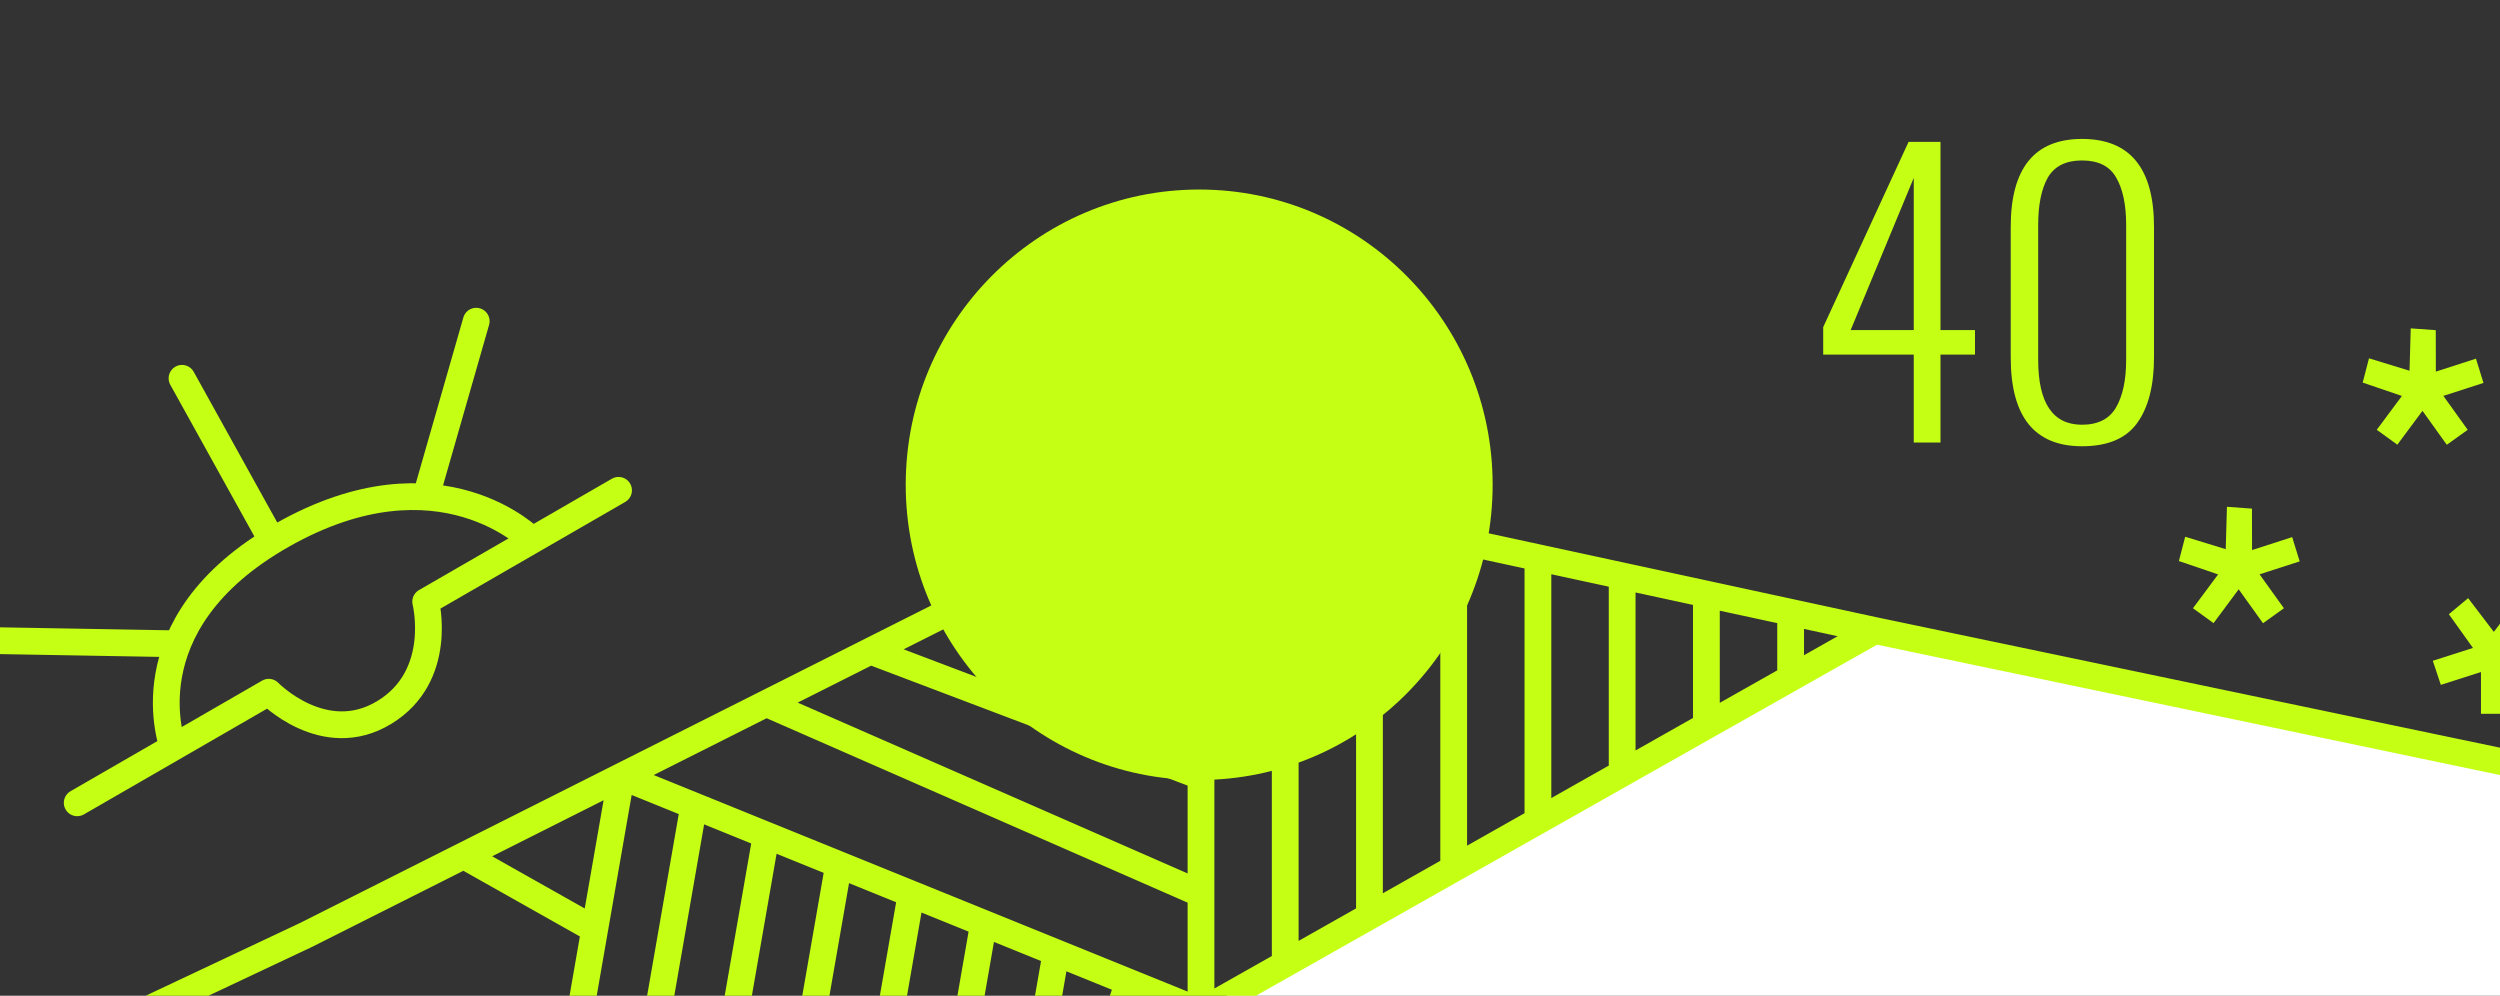 <svg width="1401" height="558" viewBox="0 0 1401 558" fill="none" xmlns="http://www.w3.org/2000/svg">
<rect x="0" y="0" width="1401" height="558" fill="#333333" stroke="none"/>
<path d="M1072.47 198.704H1021.72V183.312L1069.56 79.52H1087.45V184.976H1106.79V198.704H1087.45V248H1072.47V198.704ZM1072.47 184.976V99.696L1037.11 184.976H1072.47ZM1166.75 250.08C1140.12 250.08 1126.81 233.509 1126.81 200.368V127.152C1126.81 94.288 1140.12 77.856 1166.75 77.856C1193.65 77.856 1207.1 94.288 1207.1 127.152V200.368C1207.1 216.037 1203.98 228.24 1197.74 236.976C1191.5 245.712 1181.17 250.08 1166.75 250.08ZM1166.75 238.016C1175.76 238.016 1182.14 234.757 1185.88 228.24C1189.63 221.723 1191.5 212.848 1191.5 201.616V126.112C1191.5 114.741 1189.63 105.867 1185.88 99.488C1182.28 93.109 1175.9 89.92 1166.75 89.92C1157.73 89.92 1151.36 93.109 1147.61 99.488C1144.01 105.867 1142.2 114.741 1142.2 126.112V201.616C1142.2 225.883 1150.38 238.016 1166.75 238.016Z" fill="#C5FF13"/>
<ellipse cx="672.023" cy="271.66" rx="164.453" ry="165.447" fill="#C5FF13"/>
<path d="M1051.69 351.319C1051.69 351.319 677.099 558.638 674.053 567.319C673.835 567.941 674.053 574.468 674.053 574.468L1403.94 576C1413.69 572.323 1402.08 486.468 1403.94 428.936L1051.69 351.319Z" fill="white"/>
<path d="M673.038 271.66L429.404 394.213M673.038 271.66V500.938M673.038 271.66L720.242 281.872M1406.99 427.915L1050.67 353.362M1050.67 353.362L1003.47 343.149M1050.67 353.362L1003.47 380.043M348.193 435.064L259.876 479.489M348.193 435.064L333.255 520.851M348.193 435.064L388.799 451.532M348.193 435.064L429.404 394.213M673.038 566.812L632.433 550.344M673.038 566.812V500.938M673.038 566.812L720.242 540.131M63.953 574.644L171.558 523.915L259.876 479.489M259.876 479.489L333.255 520.851M333.255 520.851L324.8 569.405M510.616 500.938L470.01 484.469M510.616 500.938L551.221 517.407M510.616 500.938L498.693 569.405M591.827 533.875L551.221 517.407M591.827 533.875L632.433 550.344M591.827 533.875L585.64 569.405M429.404 468.001L470.01 484.469M429.404 468.001L388.799 451.532M429.404 468.001L411.747 569.405M470.01 484.469L455.22 569.405M388.799 451.532L368.273 569.405M551.221 517.407L542.167 569.405M632.433 550.344L624.311 574.644M487.775 364.851L673.038 435.064M570.761 316.918L673.038 361.343M429.404 394.213L673.038 500.938M861.855 312.511V460.087M861.855 312.511L909.059 322.723M861.855 312.511L814.651 302.298M861.855 460.087L909.059 433.406M861.855 460.087L814.651 486.768M956.263 332.936V406.724M956.263 332.936L909.059 322.723M956.263 332.936L1003.47 343.149M956.263 406.724L909.059 433.406M956.263 406.724L1003.47 380.043M909.059 322.723V433.406M1003.47 343.149V380.043M767.446 292.085V513.45M767.446 292.085L814.651 302.298M767.446 292.085L720.242 281.872M767.446 513.45L814.651 486.768M767.446 513.45L720.242 540.131M814.651 302.298V486.768M720.242 281.872V540.131" stroke="#C5FF13" stroke-width="15" stroke-linecap="round" stroke-linejoin="round"/>
<path d="M1411.94 335.2L1422.74 344.2L1409.24 363.1L1431.74 370.3L1427.24 383.8L1404.74 376.6L1404.74 400L1390.34 400L1390.34 376.6L1367.84 383.8L1363.34 370.3L1385.84 363.1L1372.34 344.2L1383.14 335.2L1397.54 354.1L1411.94 335.2Z" fill="#C5FF13"/>
<path d="M1247.98 284.011L1262 285.031L1262.05 308.257L1284.53 300.996L1288.74 314.589L1266.26 321.85L1279.9 340.866L1268.19 349.258L1254.56 330.242L1240.47 349.206L1228.94 340.857L1243.03 321.894L1221.05 314.403L1224.58 300.795L1247.3 307.762L1247.98 284.011Z" fill="#C5FF13"/>
<path d="M1350.98 184.011L1365 185.031L1365.05 208.257L1387.53 200.996L1391.74 214.589L1369.26 221.85L1382.9 240.866L1371.19 249.258L1357.56 230.242L1343.47 249.206L1331.94 240.857L1346.03 221.894L1324.05 214.403L1327.58 200.795L1350.3 207.762L1350.98 184.011Z" fill="#C5FF13"/>
<path d="M298.503 303.027C298.503 303.027 246.877 249.653 158.339 299.775C69.801 349.897 97.177 419.238 97.177 419.238" stroke="#C5FF13" stroke-width="15"/>
<path d="M43.264 449.895L106.654 413.305L150.618 387.928C150.618 387.928 181.517 419.776 215.296 399.294C249.074 378.813 238.546 337.174 238.546 337.174L282.51 311.797C282.51 311.797 312.305 294.598 346.643 274.777" stroke="#C5FF13" stroke-width="15" stroke-linecap="round" stroke-linejoin="round"/>
<path d="M150.5 299.5L102 212" stroke="#C5FF13" stroke-width="15" stroke-linecap="round" stroke-linejoin="round"/>
<path d="M239.295 276.167L266.872 180" stroke="#C5FF13" stroke-width="15" stroke-linecap="round" stroke-linejoin="round"/>
<path d="M-3 359.002L97.027 360.75" stroke="#C5FF13" stroke-width="15" stroke-linecap="round" stroke-linejoin="round"/>
</svg>
